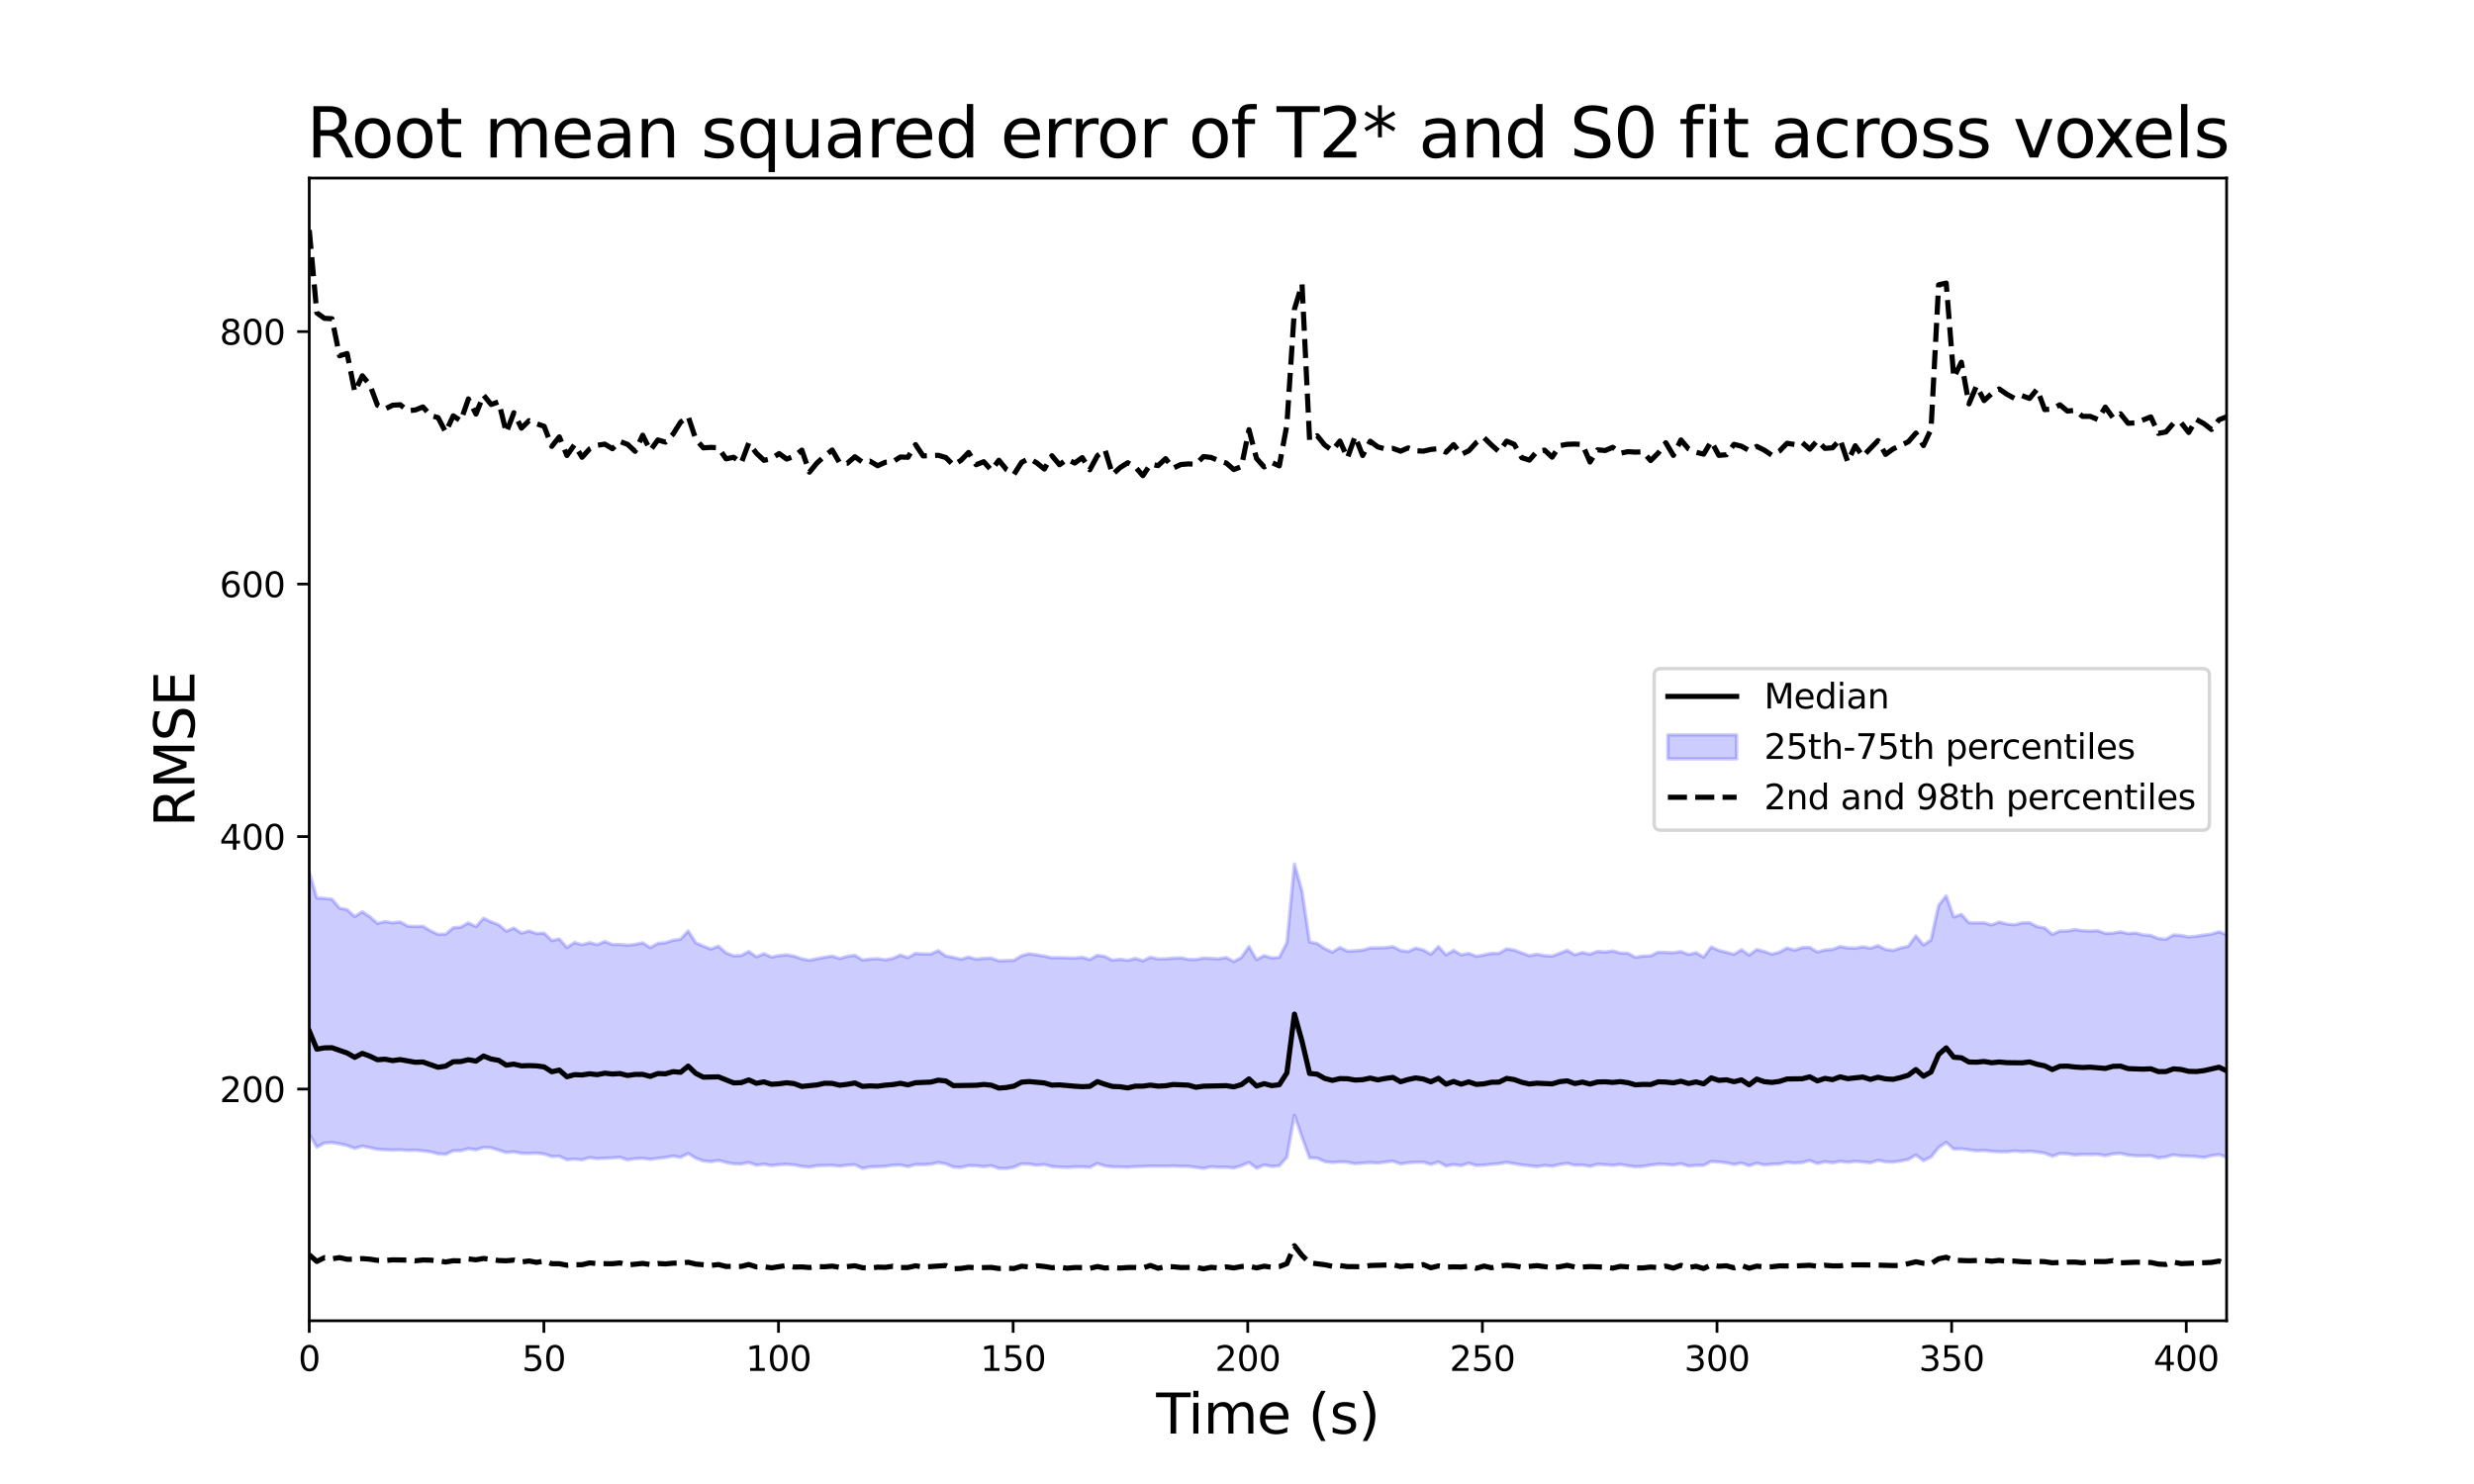 <?xml version="1.0" encoding="utf-8" standalone="no"?>
<!DOCTYPE svg PUBLIC "-//W3C//DTD SVG 1.1//EN"
  "http://www.w3.org/Graphics/SVG/1.1/DTD/svg11.dtd">
<svg xmlns:xlink="http://www.w3.org/1999/xlink" width="720pt" height="432pt" viewBox="0 0 720 432" xmlns="http://www.w3.org/2000/svg" version="1.1">
 <defs>
  <style type="text/css">*{stroke-linejoin: round; stroke-linecap: butt}</style>
 </defs>
 <g id="figure_1">
  <g id="patch_1">
   <path d="M 0 432 
L 720 432 
L 720 0 
L 0 0 
z
" style="fill: #ffffff"/>
  </g>
  <g id="axes_1">
   <g id="patch_2">
    <path d="M 90 384.48 
L 648 384.48 
L 648 51.84 
L 90 51.84 
z
" style="fill: #ffffff"/>
   </g>
   <g id="PolyCollection_1">
    <defs>
     <path id="m8c910d769d" d="M 90 -178.204 
L 90 -101.923 
L 92.206 -98.032 
L 94.411 -99.261 
L 96.617 -99.392 
L 98.822 -99.025 
L 101.028 -98.542 
L 103.233 -97.678 
L 105.439 -98.377 
L 107.644 -97.905 
L 109.85 -97.428 
L 112.055 -97.295 
L 114.261 -97.206 
L 116.466 -97.278 
L 118.672 -97.112 
L 120.877 -97.174 
L 123.083 -96.96 
L 125.289 -96.696 
L 127.494 -96.098 
L 129.7 -95.97 
L 131.905 -97.02 
L 134.111 -97.014 
L 136.316 -97.648 
L 138.522 -97.273 
L 140.727 -97.971 
L 142.933 -97.857 
L 145.138 -97.18 
L 147.344 -96.505 
L 149.549 -96.697 
L 151.755 -96.271 
L 153.96 -96.22 
L 156.166 -96.314 
L 158.372 -96.056 
L 160.577 -95.326 
L 162.783 -95.4 
L 164.988 -94.379 
L 167.194 -94.59 
L 169.399 -94.357 
L 171.605 -95.013 
L 173.81 -94.717 
L 176.016 -94.827 
L 178.221 -94.931 
L 180.427 -95.101 
L 182.632 -94.334 
L 184.838 -94.705 
L 187.043 -94.795 
L 189.249 -94.508 
L 191.455 -94.818 
L 193.66 -95.045 
L 195.866 -95.45 
L 198.071 -95.096 
L 200.277 -96.201 
L 202.482 -94.849 
L 204.688 -94.053 
L 206.893 -93.822 
L 209.099 -94.205 
L 211.304 -93.608 
L 213.51 -93.189 
L 215.715 -93.142 
L 217.921 -93.589 
L 220.126 -92.792 
L 222.332 -93.106 
L 224.538 -92.689 
L 226.743 -92.951 
L 228.949 -93.056 
L 231.154 -92.88 
L 233.36 -92.458 
L 235.565 -92.27 
L 237.771 -92.671 
L 239.976 -92.704 
L 242.182 -92.759 
L 244.387 -92.505 
L 246.593 -92.821 
L 248.798 -92.942 
L 251.004 -91.871 
L 253.209 -92.299 
L 255.415 -92.364 
L 257.621 -92.46 
L 259.826 -92.8 
L 262.032 -92.852 
L 264.237 -92.392 
L 266.443 -92.988 
L 268.648 -92.958 
L 270.854 -93.087 
L 273.059 -93.573 
L 275.265 -93.195 
L 277.47 -92.262 
L 279.676 -92.158 
L 281.881 -92.67 
L 284.087 -92.633 
L 286.292 -92.379 
L 288.498 -92.656 
L 290.704 -91.878 
L 292.909 -91.84 
L 295.115 -92.239 
L 297.32 -93.186 
L 299.526 -93.125 
L 301.731 -92.788 
L 303.937 -92.991 
L 306.142 -92.402 
L 308.348 -92.267 
L 310.553 -92.143 
L 312.759 -92.307 
L 314.964 -92.308 
L 317.17 -92.2 
L 319.375 -93.29 
L 321.581 -92.575 
L 323.787 -92.325 
L 325.992 -92.288 
L 328.198 -92.225 
L 330.403 -92.388 
L 332.609 -92.428 
L 334.814 -92.525 
L 337.02 -92.497 
L 339.225 -92.497 
L 341.431 -92.575 
L 343.636 -92.45 
L 345.842 -92.47 
L 348.047 -92.167 
L 350.253 -91.867 
L 352.458 -92.358 
L 354.664 -92.179 
L 356.87 -92.224 
L 359.075 -91.996 
L 361.281 -92.664 
L 363.486 -93.602 
L 365.692 -91.933 
L 367.897 -92.856 
L 370.103 -92.444 
L 372.308 -92.644 
L 374.514 -95.085 
L 376.719 -107.37 
L 378.925 -100.951 
L 381.13 -94.917 
L 383.336 -94.872 
L 385.542 -93.838 
L 387.747 -93.605 
L 389.953 -93.77 
L 392.158 -93.688 
L 394.364 -93.236 
L 396.569 -93.429 
L 398.775 -93.575 
L 400.98 -93.428 
L 403.186 -93.71 
L 405.391 -93.973 
L 407.597 -93.182 
L 409.802 -93.508 
L 412.008 -93.658 
L 414.213 -93.686 
L 416.419 -93.036 
L 418.625 -93.753 
L 420.83 -92.556 
L 423.036 -92.988 
L 425.241 -92.669 
L 427.447 -93.381 
L 429.652 -92.706 
L 431.858 -92.827 
L 434.063 -93.063 
L 436.269 -93.25 
L 438.474 -93.621 
L 440.68 -93.25 
L 442.885 -92.887 
L 445.091 -92.647 
L 447.296 -92.401 
L 449.502 -92.735 
L 451.708 -92.517 
L 453.913 -92.997 
L 456.119 -93.345 
L 458.324 -92.79 
L 460.53 -92.858 
L 462.735 -92.467 
L 464.941 -93.067 
L 467.146 -92.954 
L 469.352 -92.735 
L 471.557 -93.039 
L 473.763 -92.621 
L 475.968 -92.346 
L 478.174 -92.47 
L 480.379 -92.803 
L 482.585 -93.097 
L 484.791 -93.037 
L 486.996 -92.843 
L 489.202 -93.23 
L 491.407 -92.55 
L 493.613 -92.736 
L 495.818 -92.747 
L 498.024 -93.883 
L 500.229 -93.735 
L 502.435 -93.494 
L 504.64 -93.025 
L 506.846 -93.414 
L 509.051 -92.655 
L 511.257 -93.399 
L 513.462 -92.87 
L 515.668 -93.112 
L 517.874 -93.153 
L 520.079 -93.644 
L 522.285 -93.415 
L 524.49 -93.579 
L 526.696 -94.16 
L 528.901 -93.293 
L 531.107 -93.825 
L 533.312 -93.512 
L 535.518 -93.913 
L 537.723 -93.66 
L 539.929 -93.913 
L 542.134 -93.743 
L 544.34 -93.504 
L 546.545 -94.235 
L 548.751 -93.777 
L 550.957 -93.707 
L 553.162 -94.035 
L 555.368 -94.467 
L 557.573 -95.769 
L 559.779 -94.116 
L 561.984 -95.176 
L 564.19 -97.911 
L 566.395 -99.431 
L 568.601 -97.486 
L 570.806 -97.58 
L 573.012 -97.277 
L 575.217 -96.995 
L 577.423 -97.084 
L 579.628 -96.84 
L 581.834 -96.703 
L 584.04 -96.707 
L 586.245 -96.941 
L 588.451 -96.742 
L 590.656 -96.865 
L 592.862 -96.629 
L 595.067 -96.32 
L 597.273 -95.414 
L 599.478 -96.182 
L 601.684 -96.125 
L 603.889 -95.762 
L 606.095 -95.951 
L 608.3 -95.899 
L 610.506 -95.964 
L 612.711 -95.582 
L 614.917 -96.089 
L 617.123 -96.235 
L 619.328 -95.744 
L 621.534 -95.541 
L 623.739 -95.519 
L 625.945 -95.553 
L 628.15 -94.937 
L 630.356 -95.207 
L 632.561 -95.824 
L 634.767 -95.484 
L 636.972 -95.433 
L 639.178 -95.305 
L 641.383 -95.048 
L 643.589 -95.569 
L 645.794 -95.891 
L 648 -95.147 
L 650.206 -94.95 
L 650.206 -159.035 
L 650.206 -159.035 
L 648 -159.908 
L 645.794 -160.753 
L 643.589 -160.101 
L 641.383 -159.786 
L 639.178 -159.457 
L 636.972 -159.245 
L 634.767 -159.694 
L 632.561 -159.835 
L 630.356 -158.597 
L 628.15 -158.8 
L 625.945 -159.695 
L 623.739 -159.835 
L 621.534 -160.413 
L 619.328 -160.237 
L 617.123 -160.743 
L 614.917 -160.365 
L 612.711 -160.287 
L 610.506 -161.083 
L 608.3 -160.967 
L 606.095 -161.083 
L 603.889 -161.408 
L 601.684 -160.985 
L 599.478 -160.975 
L 597.273 -160.012 
L 595.067 -161.863 
L 592.862 -162.257 
L 590.656 -163.404 
L 588.451 -163.347 
L 586.245 -162.788 
L 584.04 -163.002 
L 581.834 -163.603 
L 579.628 -162.742 
L 577.423 -163.36 
L 575.217 -163.344 
L 573.012 -163.369 
L 570.806 -165.833 
L 568.601 -165.051 
L 566.395 -171.228 
L 564.19 -168.442 
L 561.984 -158.377 
L 559.779 -156.921 
L 557.573 -159.544 
L 555.368 -156.546 
L 553.162 -156.029 
L 550.957 -155.318 
L 548.751 -155.627 
L 546.545 -156.706 
L 544.34 -155.958 
L 542.134 -156.378 
L 539.929 -155.972 
L 537.723 -156.057 
L 535.518 -156.467 
L 533.312 -155.614 
L 531.107 -155.461 
L 528.901 -154.869 
L 526.696 -156.202 
L 524.49 -156.157 
L 522.285 -155.386 
L 520.079 -156.023 
L 517.874 -154.832 
L 515.668 -154.229 
L 513.462 -155.016 
L 511.257 -155.58 
L 509.051 -153.961 
L 506.846 -155.52 
L 504.64 -154.199 
L 502.435 -154.792 
L 500.229 -155.316 
L 498.024 -156.332 
L 495.818 -153.349 
L 493.613 -154.663 
L 491.407 -154.144 
L 489.202 -155.004 
L 486.996 -154.651 
L 484.791 -154.737 
L 482.585 -154.814 
L 480.379 -153.753 
L 478.174 -153.675 
L 475.968 -153.319 
L 473.763 -154.493 
L 471.557 -154.583 
L 469.352 -155.185 
L 467.146 -154.862 
L 464.941 -155.057 
L 462.735 -154.218 
L 460.53 -154.723 
L 458.324 -154.063 
L 456.119 -155.355 
L 453.913 -154.497 
L 451.708 -153.677 
L 449.502 -153.809 
L 447.296 -154.232 
L 445.091 -153.786 
L 442.885 -154.601 
L 440.68 -155.406 
L 438.474 -155.8 
L 436.269 -154.46 
L 434.063 -154.485 
L 431.858 -154.004 
L 429.652 -153.612 
L 427.447 -154.466 
L 425.241 -154.035 
L 423.036 -155.332 
L 420.83 -154.028 
L 418.625 -156.443 
L 416.419 -154.21 
L 414.213 -155.469 
L 412.008 -155.984 
L 409.802 -155.003 
L 407.597 -155.308 
L 405.391 -156.43 
L 403.186 -156.124 
L 400.98 -156.083 
L 398.775 -156.046 
L 396.569 -155.415 
L 394.364 -155.227 
L 392.158 -155.11 
L 389.953 -156.178 
L 387.747 -154.817 
L 385.542 -155.865 
L 383.336 -157.337 
L 381.13 -157.771 
L 378.925 -172.612 
L 376.719 -180.472 
L 374.514 -157.568 
L 372.308 -153.315 
L 370.103 -153.139 
L 367.897 -153.817 
L 365.692 -152.659 
L 363.486 -156.456 
L 361.281 -153.29 
L 359.075 -152.087 
L 356.87 -153.267 
L 354.664 -152.884 
L 352.458 -153.003 
L 350.253 -153.107 
L 348.047 -152.68 
L 345.842 -152.725 
L 343.636 -153.165 
L 341.431 -153.063 
L 339.225 -152.897 
L 337.02 -152.857 
L 334.814 -153.344 
L 332.609 -152.311 
L 330.403 -153.016 
L 328.198 -152.43 
L 325.992 -152.764 
L 323.787 -152.457 
L 321.581 -153.558 
L 319.375 -153.922 
L 317.17 -152.673 
L 314.964 -153.342 
L 312.759 -153.094 
L 310.553 -153.156 
L 308.348 -153.229 
L 306.142 -153.185 
L 303.937 -153.686 
L 301.731 -154.035 
L 299.526 -154.359 
L 297.32 -153.792 
L 295.115 -152.439 
L 292.909 -152.379 
L 290.704 -152.286 
L 288.498 -153.085 
L 286.292 -153.034 
L 284.087 -152.77 
L 281.881 -153.401 
L 279.676 -152.759 
L 277.47 -153.302 
L 275.265 -153.694 
L 273.059 -155.262 
L 270.854 -154.26 
L 268.648 -154.287 
L 266.443 -154.465 
L 264.237 -153.221 
L 262.032 -153.992 
L 259.826 -152.986 
L 257.621 -152.588 
L 255.415 -152.933 
L 253.209 -152.812 
L 251.004 -152.54 
L 248.798 -153.908 
L 246.593 -153.615 
L 244.387 -152.957 
L 242.182 -153.68 
L 239.976 -153.34 
L 237.771 -152.914 
L 235.565 -152.468 
L 233.36 -152.876 
L 231.154 -153.646 
L 228.949 -154.043 
L 226.743 -153.819 
L 224.538 -153.402 
L 222.332 -154.373 
L 220.126 -153.465 
L 217.921 -155.031 
L 215.715 -153.835 
L 213.51 -153.759 
L 211.304 -154.62 
L 209.099 -156.562 
L 206.893 -155.735 
L 204.688 -156.585 
L 202.482 -157.544 
L 200.277 -160.994 
L 198.071 -158.587 
L 195.866 -158.28 
L 193.66 -157.579 
L 191.455 -157.367 
L 189.249 -156.136 
L 187.043 -157.549 
L 184.838 -157.085 
L 182.632 -156.856 
L 180.427 -157.056 
L 178.221 -157.052 
L 176.016 -157.931 
L 173.81 -156.999 
L 171.605 -157.598 
L 169.399 -157.001 
L 167.194 -157.629 
L 164.988 -156.166 
L 162.783 -158.672 
L 160.577 -158.197 
L 158.372 -160.375 
L 156.166 -160.244 
L 153.96 -160.991 
L 151.755 -160.35 
L 149.549 -161.845 
L 147.344 -160.944 
L 145.138 -162.794 
L 142.933 -163.633 
L 140.727 -164.701 
L 138.522 -162.252 
L 136.316 -163.359 
L 134.111 -162.101 
L 131.905 -161.923 
L 129.7 -160.069 
L 127.494 -160.005 
L 125.289 -161.046 
L 123.083 -162.354 
L 120.877 -162.297 
L 118.672 -162.391 
L 116.466 -163.626 
L 114.261 -163.364 
L 112.055 -163.726 
L 109.85 -163.204 
L 107.644 -165.124 
L 105.439 -166.595 
L 103.233 -165.174 
L 101.028 -167.204 
L 98.822 -167.642 
L 96.617 -170.241 
L 94.411 -170.496 
L 92.206 -170.577 
L 90 -178.204 
z
" style="stroke: #0000ff; stroke-opacity: 0.2"/>
    </defs>
    <g clip-path="url(#p529e49cf38)">
     <use xlink:href="#m8c910d769d" x="0" y="432" style="fill: #0000ff; fill-opacity: 0.2; stroke: #0000ff; stroke-opacity: 0.2"/>
    </g>
   </g>
   <g id="matplotlib.axis_1">
    <g id="xtick_1">
     <g id="line2d_1">
      <defs>
       <path id="mb5970c0109" d="M 0 0 
L 0 3.5 
" style="stroke: #000000; stroke-width: 0.8"/>
      </defs>
      <g>
       <use xlink:href="#mb5970c0109" x="90" y="384.48" style="stroke: #000000; stroke-width: 0.8"/>
      </g>
     </g>
     <g id="text_1">
      <!-- 0 -->
      <g transform="translate(86.819 399.078) scale(0.1 -0.1)">
       <defs>
        <path id="DejaVuSans-30" d="M 2034 4250 
Q 1547 4250 1301 3770 
Q 1056 3291 1056 2328 
Q 1056 1369 1301 889 
Q 1547 409 2034 409 
Q 2525 409 2770 889 
Q 3016 1369 3016 2328 
Q 3016 3291 2770 3770 
Q 2525 4250 2034 4250 
z
M 2034 4750 
Q 2819 4750 3233 4129 
Q 3647 3509 3647 2328 
Q 3647 1150 3233 529 
Q 2819 -91 2034 -91 
Q 1250 -91 836 529 
Q 422 1150 422 2328 
Q 422 3509 836 4129 
Q 1250 4750 2034 4750 
z
" transform="scale(0.016)"/>
       </defs>
       <use xlink:href="#DejaVuSans-30"/>
      </g>
     </g>
    </g>
    <g id="xtick_2">
     <g id="line2d_2">
      <g>
       <use xlink:href="#mb5970c0109" x="158.283" y="384.48" style="stroke: #000000; stroke-width: 0.8"/>
      </g>
     </g>
     <g id="text_2">
      <!-- 50 -->
      <g transform="translate(151.92 399.078) scale(0.1 -0.1)">
       <defs>
        <path id="DejaVuSans-35" d="M 691 4666 
L 3169 4666 
L 3169 4134 
L 1269 4134 
L 1269 2991 
Q 1406 3038 1543 3061 
Q 1681 3084 1819 3084 
Q 2600 3084 3056 2656 
Q 3513 2228 3513 1497 
Q 3513 744 3044 326 
Q 2575 -91 1722 -91 
Q 1428 -91 1123 -41 
Q 819 9 494 109 
L 494 744 
Q 775 591 1075 516 
Q 1375 441 1709 441 
Q 2250 441 2565 725 
Q 2881 1009 2881 1497 
Q 2881 1984 2565 2268 
Q 2250 2553 1709 2553 
Q 1456 2553 1204 2497 
Q 953 2441 691 2322 
L 691 4666 
z
" transform="scale(0.016)"/>
       </defs>
       <use xlink:href="#DejaVuSans-35"/>
       <use xlink:href="#DejaVuSans-30" x="63.623"/>
      </g>
     </g>
    </g>
    <g id="xtick_3">
     <g id="line2d_3">
      <g>
       <use xlink:href="#mb5970c0109" x="226.566" y="384.48" style="stroke: #000000; stroke-width: 0.8"/>
      </g>
     </g>
     <g id="text_3">
      <!-- 100 -->
      <g transform="translate(217.022 399.078) scale(0.1 -0.1)">
       <defs>
        <path id="DejaVuSans-31" d="M 794 531 
L 1825 531 
L 1825 4091 
L 703 3866 
L 703 4441 
L 1819 4666 
L 2450 4666 
L 2450 531 
L 3481 531 
L 3481 0 
L 794 0 
L 794 531 
z
" transform="scale(0.016)"/>
       </defs>
       <use xlink:href="#DejaVuSans-31"/>
       <use xlink:href="#DejaVuSans-30" x="63.623"/>
       <use xlink:href="#DejaVuSans-30" x="127.246"/>
      </g>
     </g>
    </g>
    <g id="xtick_4">
     <g id="line2d_4">
      <g>
       <use xlink:href="#mb5970c0109" x="294.848" y="384.48" style="stroke: #000000; stroke-width: 0.8"/>
      </g>
     </g>
     <g id="text_4">
      <!-- 150 -->
      <g transform="translate(285.305 399.078) scale(0.1 -0.1)">
       <use xlink:href="#DejaVuSans-31"/>
       <use xlink:href="#DejaVuSans-35" x="63.623"/>
       <use xlink:href="#DejaVuSans-30" x="127.246"/>
      </g>
     </g>
    </g>
    <g id="xtick_5">
     <g id="line2d_5">
      <g>
       <use xlink:href="#mb5970c0109" x="363.131" y="384.48" style="stroke: #000000; stroke-width: 0.8"/>
      </g>
     </g>
     <g id="text_5">
      <!-- 200 -->
      <g transform="translate(353.587 399.078) scale(0.1 -0.1)">
       <defs>
        <path id="DejaVuSans-32" d="M 1228 531 
L 3431 531 
L 3431 0 
L 469 0 
L 469 531 
Q 828 903 1448 1529 
Q 2069 2156 2228 2338 
Q 2531 2678 2651 2914 
Q 2772 3150 2772 3378 
Q 2772 3750 2511 3984 
Q 2250 4219 1831 4219 
Q 1534 4219 1204 4116 
Q 875 4013 500 3803 
L 500 4441 
Q 881 4594 1212 4672 
Q 1544 4750 1819 4750 
Q 2544 4750 2975 4387 
Q 3406 4025 3406 3419 
Q 3406 3131 3298 2873 
Q 3191 2616 2906 2266 
Q 2828 2175 2409 1742 
Q 1991 1309 1228 531 
z
" transform="scale(0.016)"/>
       </defs>
       <use xlink:href="#DejaVuSans-32"/>
       <use xlink:href="#DejaVuSans-30" x="63.623"/>
       <use xlink:href="#DejaVuSans-30" x="127.246"/>
      </g>
     </g>
    </g>
    <g id="xtick_6">
     <g id="line2d_6">
      <g>
       <use xlink:href="#mb5970c0109" x="431.414" y="384.48" style="stroke: #000000; stroke-width: 0.8"/>
      </g>
     </g>
     <g id="text_6">
      <!-- 250 -->
      <g transform="translate(421.87 399.078) scale(0.1 -0.1)">
       <use xlink:href="#DejaVuSans-32"/>
       <use xlink:href="#DejaVuSans-35" x="63.623"/>
       <use xlink:href="#DejaVuSans-30" x="127.246"/>
      </g>
     </g>
    </g>
    <g id="xtick_7">
     <g id="line2d_7">
      <g>
       <use xlink:href="#mb5970c0109" x="499.697" y="384.48" style="stroke: #000000; stroke-width: 0.8"/>
      </g>
     </g>
     <g id="text_7">
      <!-- 300 -->
      <g transform="translate(490.153 399.078) scale(0.1 -0.1)">
       <defs>
        <path id="DejaVuSans-33" d="M 2597 2516 
Q 3050 2419 3304 2112 
Q 3559 1806 3559 1356 
Q 3559 666 3084 287 
Q 2609 -91 1734 -91 
Q 1441 -91 1130 -33 
Q 819 25 488 141 
L 488 750 
Q 750 597 1062 519 
Q 1375 441 1716 441 
Q 2309 441 2620 675 
Q 2931 909 2931 1356 
Q 2931 1769 2642 2001 
Q 2353 2234 1838 2234 
L 1294 2234 
L 1294 2753 
L 1863 2753 
Q 2328 2753 2575 2939 
Q 2822 3125 2822 3475 
Q 2822 3834 2567 4026 
Q 2313 4219 1838 4219 
Q 1578 4219 1281 4162 
Q 984 4106 628 3988 
L 628 4550 
Q 988 4650 1302 4700 
Q 1616 4750 1894 4750 
Q 2613 4750 3031 4423 
Q 3450 4097 3450 3541 
Q 3450 3153 3228 2886 
Q 3006 2619 2597 2516 
z
" transform="scale(0.016)"/>
       </defs>
       <use xlink:href="#DejaVuSans-33"/>
       <use xlink:href="#DejaVuSans-30" x="63.623"/>
       <use xlink:href="#DejaVuSans-30" x="127.246"/>
      </g>
     </g>
    </g>
    <g id="xtick_8">
     <g id="line2d_8">
      <g>
       <use xlink:href="#mb5970c0109" x="567.979" y="384.48" style="stroke: #000000; stroke-width: 0.8"/>
      </g>
     </g>
     <g id="text_8">
      <!-- 350 -->
      <g transform="translate(558.436 399.078) scale(0.1 -0.1)">
       <use xlink:href="#DejaVuSans-33"/>
       <use xlink:href="#DejaVuSans-35" x="63.623"/>
       <use xlink:href="#DejaVuSans-30" x="127.246"/>
      </g>
     </g>
    </g>
    <g id="xtick_9">
     <g id="line2d_9">
      <g>
       <use xlink:href="#mb5970c0109" x="636.262" y="384.48" style="stroke: #000000; stroke-width: 0.8"/>
      </g>
     </g>
     <g id="text_9">
      <!-- 400 -->
      <g transform="translate(626.718 399.078) scale(0.1 -0.1)">
       <defs>
        <path id="DejaVuSans-34" d="M 2419 4116 
L 825 1625 
L 2419 1625 
L 2419 4116 
z
M 2253 4666 
L 3047 4666 
L 3047 1625 
L 3713 1625 
L 3713 1100 
L 3047 1100 
L 3047 0 
L 2419 0 
L 2419 1100 
L 313 1100 
L 313 1709 
L 2253 4666 
z
" transform="scale(0.016)"/>
       </defs>
       <use xlink:href="#DejaVuSans-34"/>
       <use xlink:href="#DejaVuSans-30" x="63.623"/>
       <use xlink:href="#DejaVuSans-30" x="127.246"/>
      </g>
     </g>
    </g>
    <g id="text_10">
     <!-- Time (s) -->
     <g transform="translate(336.474 417.316) scale(0.16 -0.16)">
      <defs>
       <path id="DejaVuSans-54" d="M -19 4666 
L 3928 4666 
L 3928 4134 
L 2272 4134 
L 2272 0 
L 1638 0 
L 1638 4134 
L -19 4134 
L -19 4666 
z
" transform="scale(0.016)"/>
       <path id="DejaVuSans-69" d="M 603 3500 
L 1178 3500 
L 1178 0 
L 603 0 
L 603 3500 
z
M 603 4863 
L 1178 4863 
L 1178 4134 
L 603 4134 
L 603 4863 
z
" transform="scale(0.016)"/>
       <path id="DejaVuSans-6d" d="M 3328 2828 
Q 3544 3216 3844 3400 
Q 4144 3584 4550 3584 
Q 5097 3584 5394 3201 
Q 5691 2819 5691 2113 
L 5691 0 
L 5113 0 
L 5113 2094 
Q 5113 2597 4934 2840 
Q 4756 3084 4391 3084 
Q 3944 3084 3684 2787 
Q 3425 2491 3425 1978 
L 3425 0 
L 2847 0 
L 2847 2094 
Q 2847 2600 2669 2842 
Q 2491 3084 2119 3084 
Q 1678 3084 1418 2786 
Q 1159 2488 1159 1978 
L 1159 0 
L 581 0 
L 581 3500 
L 1159 3500 
L 1159 2956 
Q 1356 3278 1631 3431 
Q 1906 3584 2284 3584 
Q 2666 3584 2933 3390 
Q 3200 3197 3328 2828 
z
" transform="scale(0.016)"/>
       <path id="DejaVuSans-65" d="M 3597 1894 
L 3597 1613 
L 953 1613 
Q 991 1019 1311 708 
Q 1631 397 2203 397 
Q 2534 397 2845 478 
Q 3156 559 3463 722 
L 3463 178 
Q 3153 47 2828 -22 
Q 2503 -91 2169 -91 
Q 1331 -91 842 396 
Q 353 884 353 1716 
Q 353 2575 817 3079 
Q 1281 3584 2069 3584 
Q 2775 3584 3186 3129 
Q 3597 2675 3597 1894 
z
M 3022 2063 
Q 3016 2534 2758 2815 
Q 2500 3097 2075 3097 
Q 1594 3097 1305 2825 
Q 1016 2553 972 2059 
L 3022 2063 
z
" transform="scale(0.016)"/>
       <path id="DejaVuSans-20" transform="scale(0.016)"/>
       <path id="DejaVuSans-28" d="M 1984 4856 
Q 1566 4138 1362 3434 
Q 1159 2731 1159 2009 
Q 1159 1288 1364 580 
Q 1569 -128 1984 -844 
L 1484 -844 
Q 1016 -109 783 600 
Q 550 1309 550 2009 
Q 550 2706 781 3412 
Q 1013 4119 1484 4856 
L 1984 4856 
z
" transform="scale(0.016)"/>
       <path id="DejaVuSans-73" d="M 2834 3397 
L 2834 2853 
Q 2591 2978 2328 3040 
Q 2066 3103 1784 3103 
Q 1356 3103 1142 2972 
Q 928 2841 928 2578 
Q 928 2378 1081 2264 
Q 1234 2150 1697 2047 
L 1894 2003 
Q 2506 1872 2764 1633 
Q 3022 1394 3022 966 
Q 3022 478 2636 193 
Q 2250 -91 1575 -91 
Q 1294 -91 989 -36 
Q 684 19 347 128 
L 347 722 
Q 666 556 975 473 
Q 1284 391 1588 391 
Q 1994 391 2212 530 
Q 2431 669 2431 922 
Q 2431 1156 2273 1281 
Q 2116 1406 1581 1522 
L 1381 1569 
Q 847 1681 609 1914 
Q 372 2147 372 2553 
Q 372 3047 722 3315 
Q 1072 3584 1716 3584 
Q 2034 3584 2315 3537 
Q 2597 3491 2834 3397 
z
" transform="scale(0.016)"/>
       <path id="DejaVuSans-29" d="M 513 4856 
L 1013 4856 
Q 1481 4119 1714 3412 
Q 1947 2706 1947 2009 
Q 1947 1309 1714 600 
Q 1481 -109 1013 -844 
L 513 -844 
Q 928 -128 1133 580 
Q 1338 1288 1338 2009 
Q 1338 2731 1133 3434 
Q 928 4138 513 4856 
z
" transform="scale(0.016)"/>
      </defs>
      <use xlink:href="#DejaVuSans-54"/>
      <use xlink:href="#DejaVuSans-69" x="57.959"/>
      <use xlink:href="#DejaVuSans-6d" x="85.742"/>
      <use xlink:href="#DejaVuSans-65" x="183.154"/>
      <use xlink:href="#DejaVuSans-20" x="244.678"/>
      <use xlink:href="#DejaVuSans-28" x="276.465"/>
      <use xlink:href="#DejaVuSans-73" x="315.479"/>
      <use xlink:href="#DejaVuSans-29" x="367.578"/>
     </g>
    </g>
   </g>
   <g id="matplotlib.axis_2">
    <g id="ytick_1">
     <g id="line2d_10">
      <defs>
       <path id="mc5e86456aa" d="M 0 0 
L -3.5 0 
" style="stroke: #000000; stroke-width: 0.8"/>
      </defs>
      <g>
       <use xlink:href="#mc5e86456aa" x="90" y="317.029" style="stroke: #000000; stroke-width: 0.8"/>
      </g>
     </g>
     <g id="text_11">
      <!-- 200 -->
      <g transform="translate(63.913 320.828) scale(0.1 -0.1)">
       <use xlink:href="#DejaVuSans-32"/>
       <use xlink:href="#DejaVuSans-30" x="63.623"/>
       <use xlink:href="#DejaVuSans-30" x="127.246"/>
      </g>
     </g>
    </g>
    <g id="ytick_2">
     <g id="line2d_11">
      <g>
       <use xlink:href="#mc5e86456aa" x="90" y="243.529" style="stroke: #000000; stroke-width: 0.8"/>
      </g>
     </g>
     <g id="text_12">
      <!-- 400 -->
      <g transform="translate(63.913 247.328) scale(0.1 -0.1)">
       <use xlink:href="#DejaVuSans-34"/>
       <use xlink:href="#DejaVuSans-30" x="63.623"/>
       <use xlink:href="#DejaVuSans-30" x="127.246"/>
      </g>
     </g>
    </g>
    <g id="ytick_3">
     <g id="line2d_12">
      <g>
       <use xlink:href="#mc5e86456aa" x="90" y="170.028" style="stroke: #000000; stroke-width: 0.8"/>
      </g>
     </g>
     <g id="text_13">
      <!-- 600 -->
      <g transform="translate(63.913 173.828) scale(0.1 -0.1)">
       <defs>
        <path id="DejaVuSans-36" d="M 2113 2584 
Q 1688 2584 1439 2293 
Q 1191 2003 1191 1497 
Q 1191 994 1439 701 
Q 1688 409 2113 409 
Q 2538 409 2786 701 
Q 3034 994 3034 1497 
Q 3034 2003 2786 2293 
Q 2538 2584 2113 2584 
z
M 3366 4563 
L 3366 3988 
Q 3128 4100 2886 4159 
Q 2644 4219 2406 4219 
Q 1781 4219 1451 3797 
Q 1122 3375 1075 2522 
Q 1259 2794 1537 2939 
Q 1816 3084 2150 3084 
Q 2853 3084 3261 2657 
Q 3669 2231 3669 1497 
Q 3669 778 3244 343 
Q 2819 -91 2113 -91 
Q 1303 -91 875 529 
Q 447 1150 447 2328 
Q 447 3434 972 4092 
Q 1497 4750 2381 4750 
Q 2619 4750 2861 4703 
Q 3103 4656 3366 4563 
z
" transform="scale(0.016)"/>
       </defs>
       <use xlink:href="#DejaVuSans-36"/>
       <use xlink:href="#DejaVuSans-30" x="63.623"/>
       <use xlink:href="#DejaVuSans-30" x="127.246"/>
      </g>
     </g>
    </g>
    <g id="ytick_4">
     <g id="line2d_13">
      <g>
       <use xlink:href="#mc5e86456aa" x="90" y="96.528" style="stroke: #000000; stroke-width: 0.8"/>
      </g>
     </g>
     <g id="text_14">
      <!-- 800 -->
      <g transform="translate(63.913 100.327) scale(0.1 -0.1)">
       <defs>
        <path id="DejaVuSans-38" d="M 2034 2216 
Q 1584 2216 1326 1975 
Q 1069 1734 1069 1313 
Q 1069 891 1326 650 
Q 1584 409 2034 409 
Q 2484 409 2743 651 
Q 3003 894 3003 1313 
Q 3003 1734 2745 1975 
Q 2488 2216 2034 2216 
z
M 1403 2484 
Q 997 2584 770 2862 
Q 544 3141 544 3541 
Q 544 4100 942 4425 
Q 1341 4750 2034 4750 
Q 2731 4750 3128 4425 
Q 3525 4100 3525 3541 
Q 3525 3141 3298 2862 
Q 3072 2584 2669 2484 
Q 3125 2378 3379 2068 
Q 3634 1759 3634 1313 
Q 3634 634 3220 271 
Q 2806 -91 2034 -91 
Q 1263 -91 848 271 
Q 434 634 434 1313 
Q 434 1759 690 2068 
Q 947 2378 1403 2484 
z
M 1172 3481 
Q 1172 3119 1398 2916 
Q 1625 2713 2034 2713 
Q 2441 2713 2670 2916 
Q 2900 3119 2900 3481 
Q 2900 3844 2670 4047 
Q 2441 4250 2034 4250 
Q 1625 4250 1398 4047 
Q 1172 3844 1172 3481 
z
" transform="scale(0.016)"/>
       </defs>
       <use xlink:href="#DejaVuSans-38"/>
       <use xlink:href="#DejaVuSans-30" x="63.623"/>
       <use xlink:href="#DejaVuSans-30" x="127.246"/>
      </g>
     </g>
    </g>
    <g id="text_15">
     <!-- RMSE -->
     <g transform="translate(56.585 240.755) rotate(-90) scale(0.16 -0.16)">
      <defs>
       <path id="DejaVuSans-52" d="M 2841 2188 
Q 3044 2119 3236 1894 
Q 3428 1669 3622 1275 
L 4263 0 
L 3584 0 
L 2988 1197 
Q 2756 1666 2539 1819 
Q 2322 1972 1947 1972 
L 1259 1972 
L 1259 0 
L 628 0 
L 628 4666 
L 2053 4666 
Q 2853 4666 3247 4331 
Q 3641 3997 3641 3322 
Q 3641 2881 3436 2590 
Q 3231 2300 2841 2188 
z
M 1259 4147 
L 1259 2491 
L 2053 2491 
Q 2509 2491 2742 2702 
Q 2975 2913 2975 3322 
Q 2975 3731 2742 3939 
Q 2509 4147 2053 4147 
L 1259 4147 
z
" transform="scale(0.016)"/>
       <path id="DejaVuSans-4d" d="M 628 4666 
L 1569 4666 
L 2759 1491 
L 3956 4666 
L 4897 4666 
L 4897 0 
L 4281 0 
L 4281 4097 
L 3078 897 
L 2444 897 
L 1241 4097 
L 1241 0 
L 628 0 
L 628 4666 
z
" transform="scale(0.016)"/>
       <path id="DejaVuSans-53" d="M 3425 4513 
L 3425 3897 
Q 3066 4069 2747 4153 
Q 2428 4238 2131 4238 
Q 1616 4238 1336 4038 
Q 1056 3838 1056 3469 
Q 1056 3159 1242 3001 
Q 1428 2844 1947 2747 
L 2328 2669 
Q 3034 2534 3370 2195 
Q 3706 1856 3706 1288 
Q 3706 609 3251 259 
Q 2797 -91 1919 -91 
Q 1588 -91 1214 -16 
Q 841 59 441 206 
L 441 856 
Q 825 641 1194 531 
Q 1563 422 1919 422 
Q 2459 422 2753 634 
Q 3047 847 3047 1241 
Q 3047 1584 2836 1778 
Q 2625 1972 2144 2069 
L 1759 2144 
Q 1053 2284 737 2584 
Q 422 2884 422 3419 
Q 422 4038 858 4394 
Q 1294 4750 2059 4750 
Q 2388 4750 2728 4690 
Q 3069 4631 3425 4513 
z
" transform="scale(0.016)"/>
       <path id="DejaVuSans-45" d="M 628 4666 
L 3578 4666 
L 3578 4134 
L 1259 4134 
L 1259 2753 
L 3481 2753 
L 3481 2222 
L 1259 2222 
L 1259 531 
L 3634 531 
L 3634 0 
L 628 0 
L 628 4666 
z
" transform="scale(0.016)"/>
      </defs>
      <use xlink:href="#DejaVuSans-52"/>
      <use xlink:href="#DejaVuSans-4d" x="69.482"/>
      <use xlink:href="#DejaVuSans-53" x="155.762"/>
      <use xlink:href="#DejaVuSans-45" x="219.238"/>
     </g>
    </g>
   </g>
   <g id="line2d_14">
    <path d="M 90 300.08 
L 92.206 305.421 
L 94.411 305.036 
L 96.617 304.998 
L 101.028 306.538 
L 103.233 307.804 
L 105.439 306.641 
L 107.644 307.449 
L 109.85 308.499 
L 112.055 308.333 
L 114.261 308.747 
L 116.466 308.454 
L 120.877 309.233 
L 123.083 309.157 
L 127.494 310.691 
L 129.7 310.349 
L 131.905 309.068 
L 134.111 309.018 
L 136.316 308.484 
L 138.522 308.896 
L 140.727 307.419 
L 142.933 308.28 
L 145.138 308.672 
L 147.344 310.072 
L 149.549 309.766 
L 151.755 310.28 
L 153.96 310.202 
L 156.166 310.276 
L 158.372 310.592 
L 160.577 311.986 
L 162.783 311.51 
L 164.988 313.442 
L 167.194 312.834 
L 169.399 312.923 
L 171.605 312.586 
L 173.81 312.838 
L 176.016 312.407 
L 178.221 312.648 
L 180.427 312.523 
L 182.632 313.078 
L 184.838 312.771 
L 187.043 312.756 
L 189.249 313.336 
L 191.455 312.511 
L 193.66 312.593 
L 195.866 311.962 
L 198.071 312.149 
L 200.277 310.349 
L 202.482 312.456 
L 204.688 313.568 
L 209.099 313.475 
L 213.51 315.228 
L 215.715 315.159 
L 217.921 314.363 
L 220.126 315.352 
L 222.332 314.939 
L 224.538 315.641 
L 226.743 315.496 
L 228.949 315.194 
L 231.154 315.453 
L 233.36 316.271 
L 237.771 315.822 
L 239.976 315.332 
L 242.182 315.378 
L 244.387 315.912 
L 246.593 315.649 
L 248.798 315.259 
L 251.004 316.252 
L 253.209 316.116 
L 255.415 316.2 
L 257.621 315.895 
L 259.826 315.733 
L 262.032 315.353 
L 264.237 315.81 
L 266.443 315.188 
L 270.854 315.003 
L 273.059 314.441 
L 275.265 314.68 
L 277.47 316.03 
L 284.087 315.934 
L 286.292 315.686 
L 288.498 315.905 
L 290.704 316.753 
L 292.909 316.574 
L 295.115 316.166 
L 297.32 315.017 
L 299.526 314.845 
L 303.937 315.25 
L 306.142 315.893 
L 308.348 315.812 
L 312.759 316.2 
L 314.964 316.34 
L 317.17 316.248 
L 319.375 314.857 
L 321.581 315.64 
L 323.787 316.269 
L 325.992 316.356 
L 328.198 316.701 
L 330.403 316.178 
L 332.609 316.183 
L 334.814 315.883 
L 337.02 316.181 
L 339.225 316.079 
L 341.431 315.704 
L 345.842 315.891 
L 348.047 316.511 
L 350.253 316.192 
L 356.87 316.051 
L 359.075 316.385 
L 361.281 315.733 
L 363.486 314.068 
L 365.692 316.149 
L 367.897 315.458 
L 370.103 316.035 
L 372.308 315.769 
L 374.514 312.335 
L 376.719 295.22 
L 378.925 303.129 
L 381.13 312.491 
L 383.336 312.707 
L 385.542 313.94 
L 387.747 314.505 
L 389.953 313.988 
L 392.158 314.029 
L 394.364 314.408 
L 396.569 314.304 
L 398.775 313.839 
L 400.98 314.358 
L 403.186 313.941 
L 405.391 313.64 
L 407.597 314.9 
L 409.802 314.249 
L 412.008 313.786 
L 414.213 314.107 
L 416.419 314.915 
L 418.625 313.898 
L 420.83 315.604 
L 423.036 314.824 
L 425.241 315.603 
L 427.447 314.937 
L 429.652 315.669 
L 431.858 315.512 
L 434.063 315.047 
L 436.269 315.012 
L 438.474 313.932 
L 440.68 314.267 
L 442.885 315.057 
L 445.091 315.555 
L 447.296 315.319 
L 451.708 315.519 
L 453.913 314.871 
L 456.119 314.649 
L 458.324 315.426 
L 460.53 314.999 
L 462.735 315.572 
L 464.941 314.976 
L 467.146 314.917 
L 469.352 315.1 
L 471.557 314.869 
L 473.763 315.182 
L 475.968 315.804 
L 478.174 315.669 
L 480.379 315.713 
L 482.585 314.92 
L 484.791 314.992 
L 486.996 315.218 
L 489.202 314.741 
L 491.407 315.405 
L 493.613 314.952 
L 495.818 315.502 
L 498.024 313.779 
L 500.229 314.499 
L 502.435 314.332 
L 504.64 314.888 
L 506.846 314.36 
L 509.051 315.8 
L 511.257 314.122 
L 513.462 314.886 
L 515.668 315.095 
L 517.874 314.793 
L 520.079 314.098 
L 524.49 314.029 
L 526.696 313.47 
L 528.901 314.64 
L 531.107 313.924 
L 533.312 314.292 
L 535.518 313.47 
L 537.723 314.004 
L 542.134 313.53 
L 544.34 314.215 
L 546.545 313.585 
L 548.751 314.062 
L 550.957 314.192 
L 553.162 313.659 
L 555.368 313.004 
L 557.573 311.343 
L 559.779 313.286 
L 561.984 312.074 
L 564.19 306.966 
L 566.395 305.041 
L 568.601 307.766 
L 570.806 307.919 
L 573.012 309.161 
L 575.217 309.211 
L 577.423 309.001 
L 579.628 309.37 
L 581.834 309.151 
L 584.04 309.349 
L 588.451 309.4 
L 590.656 309.128 
L 592.862 309.818 
L 595.067 310.275 
L 597.273 311.347 
L 599.478 310.397 
L 601.684 310.358 
L 603.889 310.614 
L 606.095 310.756 
L 608.3 310.652 
L 612.711 311.022 
L 614.917 310.419 
L 617.123 310.351 
L 619.328 311.082 
L 623.739 311.238 
L 625.945 311.127 
L 628.15 311.952 
L 630.356 311.936 
L 632.561 311.148 
L 634.767 311.328 
L 636.972 311.868 
L 639.178 311.928 
L 641.383 311.67 
L 645.794 310.672 
L 648 311.715 
L 650.206 312.035 
L 650.206 312.035 
" clip-path="url(#p529e49cf38)" style="fill: none; stroke: #000000; stroke-width: 1.5; stroke-linecap: square"/>
   </g>
   <g id="line2d_15">
    <path d="M 90 365.281 
L 92.206 367.209 
L 94.411 366.114 
L 96.617 366.452 
L 98.822 366.094 
L 101.028 366.587 
L 103.233 366.563 
L 105.439 366.381 
L 107.644 366.552 
L 109.85 366.892 
L 112.055 366.949 
L 114.261 366.747 
L 118.672 366.821 
L 120.877 367.025 
L 123.083 366.781 
L 125.289 366.834 
L 127.494 367.033 
L 129.7 367.375 
L 131.905 367.001 
L 134.111 367.062 
L 136.316 366.491 
L 138.522 366.731 
L 140.727 366.336 
L 145.138 366.943 
L 147.344 367.02 
L 149.549 366.823 
L 151.755 367.363 
L 153.96 367.073 
L 156.166 367.484 
L 158.372 367.098 
L 160.577 367.863 
L 162.783 367.876 
L 164.988 368.317 
L 167.194 368.164 
L 169.399 368.156 
L 171.605 367.631 
L 173.81 367.836 
L 178.221 367.878 
L 180.427 367.651 
L 182.632 368.241 
L 187.043 367.786 
L 189.249 368.101 
L 191.455 367.804 
L 193.66 367.93 
L 195.866 367.726 
L 198.071 367.658 
L 200.277 367.452 
L 202.482 367.983 
L 206.893 368.359 
L 209.099 368.116 
L 211.304 368.668 
L 215.715 368.659 
L 217.921 368.103 
L 220.126 368.795 
L 222.332 368.762 
L 224.538 369.072 
L 228.949 368.383 
L 231.154 368.852 
L 233.36 368.801 
L 235.565 368.98 
L 237.771 368.727 
L 239.976 368.763 
L 242.182 368.577 
L 244.387 368.929 
L 248.798 368.473 
L 251.004 369.041 
L 253.209 369.157 
L 255.415 368.869 
L 257.621 368.928 
L 259.826 368.616 
L 262.032 368.991 
L 264.237 368.978 
L 266.443 368.476 
L 268.648 368.857 
L 275.265 368.401 
L 277.47 369.332 
L 279.676 369.247 
L 281.881 368.91 
L 284.087 369.062 
L 288.498 368.946 
L 290.704 369.273 
L 292.909 369.193 
L 295.115 369.276 
L 297.32 368.609 
L 299.526 368.819 
L 301.731 368.45 
L 303.937 368.67 
L 306.142 369.038 
L 308.348 368.865 
L 310.553 369.19 
L 312.759 368.988 
L 314.964 368.997 
L 317.17 369.224 
L 319.375 368.694 
L 321.581 369.123 
L 323.787 368.988 
L 325.992 369.134 
L 328.198 368.979 
L 330.403 368.96 
L 332.609 369.103 
L 334.814 368.379 
L 337.02 369.199 
L 339.225 368.734 
L 341.431 368.751 
L 343.636 368.985 
L 348.047 368.921 
L 350.253 369.36 
L 352.458 368.918 
L 354.664 369.102 
L 356.87 368.795 
L 359.075 369.097 
L 361.281 368.691 
L 363.486 368.605 
L 365.692 369.092 
L 367.897 368.597 
L 370.103 368.907 
L 372.308 368.696 
L 374.514 367.859 
L 376.719 362.629 
L 378.925 365.459 
L 381.13 367.616 
L 385.542 368.165 
L 387.747 368.631 
L 389.953 368.417 
L 392.158 368.718 
L 396.569 368.736 
L 398.775 368.391 
L 403.186 368.271 
L 405.391 368.179 
L 407.597 368.696 
L 409.802 368.483 
L 412.008 368.536 
L 414.213 368.128 
L 416.419 369.052 
L 418.625 368.513 
L 420.83 368.873 
L 423.036 368.79 
L 425.241 368.836 
L 427.447 368.613 
L 429.652 369.196 
L 431.858 368.558 
L 434.063 369.041 
L 436.269 368.573 
L 438.474 368.325 
L 440.68 368.501 
L 442.885 368.875 
L 447.296 368.435 
L 451.708 369.005 
L 453.913 368.767 
L 456.119 368.345 
L 458.324 368.838 
L 460.53 368.839 
L 462.735 368.709 
L 467.146 368.868 
L 469.352 369.157 
L 471.557 368.649 
L 473.763 368.811 
L 475.968 369.089 
L 478.174 369.092 
L 480.379 368.839 
L 482.585 369 
L 484.791 368.573 
L 486.996 369.154 
L 489.202 368.338 
L 491.407 368.967 
L 493.613 368.629 
L 495.818 369.264 
L 498.024 368.222 
L 500.229 368.625 
L 502.435 368.477 
L 504.64 369.074 
L 506.846 368.391 
L 509.051 369.186 
L 511.257 368.572 
L 513.462 368.814 
L 515.668 368.758 
L 517.874 368.507 
L 522.285 368.538 
L 526.696 368.331 
L 528.901 368.634 
L 531.107 368.332 
L 533.312 368.503 
L 535.518 368.499 
L 537.723 368.213 
L 544.34 368.232 
L 550.957 368.411 
L 553.162 368.389 
L 557.573 367.312 
L 559.779 367.75 
L 561.984 367.853 
L 564.19 366.441 
L 566.395 365.998 
L 568.601 366.857 
L 573.012 367.009 
L 577.423 366.887 
L 579.628 367.146 
L 581.834 366.906 
L 584.04 367.143 
L 586.245 367.108 
L 588.451 367.294 
L 590.656 367.359 
L 592.862 367.186 
L 595.067 367.275 
L 597.273 367.612 
L 601.684 367.403 
L 603.889 367.409 
L 606.095 367.605 
L 608.3 367.216 
L 612.711 367.267 
L 614.917 366.977 
L 617.123 367.618 
L 621.534 367.441 
L 625.945 367.515 
L 628.15 367.982 
L 630.356 368.09 
L 632.561 367.398 
L 634.767 367.85 
L 643.589 367.496 
L 645.794 367.104 
L 648 367.865 
L 650.206 367.614 
L 650.206 367.614 
" clip-path="url(#p529e49cf38)" style="fill: none; stroke-dasharray: 5.55,2.4; stroke-dashoffset: 0; stroke: #000000; stroke-width: 1.5"/>
   </g>
   <g id="line2d_16">
    <path d="M 90 66.96 
L 92.206 91.072 
L 94.411 92.665 
L 96.617 92.783 
L 98.822 103.569 
L 101.028 102.912 
L 103.233 114.03 
L 105.439 109.392 
L 107.644 112.038 
L 109.85 117.935 
L 112.055 119.049 
L 114.261 117.971 
L 116.466 117.814 
L 118.672 119.585 
L 120.877 119.342 
L 123.083 118.465 
L 125.289 120.921 
L 127.494 121.584 
L 129.7 125.807 
L 131.905 121.052 
L 134.111 122.512 
L 136.316 116.127 
L 138.522 120.538 
L 140.727 115.013 
L 142.933 117.746 
L 145.138 116.981 
L 147.344 125.922 
L 149.549 120.147 
L 151.755 124.642 
L 153.96 122.459 
L 156.166 123.352 
L 158.372 124.114 
L 160.577 129.943 
L 162.783 127.176 
L 164.988 132.59 
L 167.194 129.454 
L 169.399 133.114 
L 171.605 130.68 
L 173.81 129.626 
L 176.016 129.288 
L 178.221 130.627 
L 180.427 128.522 
L 182.632 129.35 
L 184.838 131.377 
L 187.043 126.701 
L 189.249 131.129 
L 191.455 128.067 
L 193.66 128.71 
L 195.866 126.386 
L 198.071 122.887 
L 200.277 121.241 
L 202.482 127.85 
L 204.688 130.365 
L 206.893 130.233 
L 209.099 130.347 
L 211.304 133.574 
L 213.51 133.108 
L 215.715 134.805 
L 217.921 128.939 
L 220.126 131.925 
L 222.332 134.002 
L 224.538 133.519 
L 226.743 132.023 
L 228.949 133.642 
L 231.154 132.797 
L 233.36 131.03 
L 235.565 137.448 
L 237.771 134.774 
L 239.976 132.765 
L 242.182 130.998 
L 244.387 134.792 
L 246.593 134.864 
L 248.798 132.953 
L 251.004 134.553 
L 253.209 134.252 
L 255.415 135.576 
L 257.621 134.577 
L 259.826 134.432 
L 262.032 133.037 
L 264.237 133.117 
L 266.443 129.426 
L 268.648 132.716 
L 273.059 132.544 
L 275.265 133.193 
L 277.47 135.412 
L 279.676 134.01 
L 281.881 131.705 
L 284.087 135.283 
L 286.292 134.403 
L 288.498 136.871 
L 290.704 133.969 
L 292.909 136.696 
L 295.115 138.064 
L 297.32 134.579 
L 299.526 133.464 
L 301.731 134.755 
L 303.937 136.539 
L 306.142 132.668 
L 308.348 135.293 
L 310.553 133.677 
L 312.759 134.794 
L 314.964 133.202 
L 317.17 136.763 
L 319.375 132.649 
L 321.581 130.95 
L 323.787 138.131 
L 325.992 136.1 
L 328.198 134.714 
L 330.403 135.949 
L 332.609 138.468 
L 334.814 135.132 
L 337.02 135.55 
L 339.225 133.509 
L 341.431 136.279 
L 343.636 135.229 
L 345.842 135.051 
L 348.047 135.124 
L 350.253 132.899 
L 352.458 133.167 
L 354.664 134.071 
L 356.87 134.796 
L 359.075 136.69 
L 361.281 135.842 
L 363.486 125.083 
L 365.692 133.473 
L 367.897 135.936 
L 370.103 134.633 
L 372.308 135.616 
L 374.514 123.701 
L 376.719 89.996 
L 378.925 82.732 
L 381.13 128.132 
L 383.336 126.834 
L 385.542 129.569 
L 387.747 131.156 
L 389.953 128.38 
L 392.158 133.311 
L 394.364 127.003 
L 396.569 132.606 
L 398.775 128.445 
L 400.98 130.109 
L 403.186 130.693 
L 405.391 130.532 
L 407.597 131.342 
L 409.802 130.391 
L 412.008 131.213 
L 414.213 131.337 
L 416.419 130.828 
L 418.625 130.618 
L 420.83 131.643 
L 423.036 129.418 
L 425.241 132.291 
L 427.447 131.232 
L 429.652 128.825 
L 431.858 127.377 
L 434.063 129.537 
L 436.269 131.485 
L 438.474 128.419 
L 440.68 129.338 
L 442.885 133.24 
L 445.091 133.946 
L 447.296 131.419 
L 449.502 131.036 
L 451.708 133.082 
L 453.913 129.733 
L 456.119 129.334 
L 458.324 129.273 
L 460.53 129.388 
L 462.735 134.496 
L 464.941 130.946 
L 467.146 131.15 
L 469.352 130.211 
L 471.557 131.943 
L 473.763 131.482 
L 475.968 131.611 
L 478.174 131.531 
L 480.379 134.074 
L 482.585 131.89 
L 484.791 128.882 
L 486.996 132.57 
L 489.202 128.064 
L 491.407 130.673 
L 493.613 131.664 
L 495.818 132.208 
L 498.024 128.476 
L 500.229 132.553 
L 502.435 132.381 
L 504.64 129.343 
L 506.846 129.913 
L 509.051 131.144 
L 511.257 129.946 
L 513.462 131.035 
L 515.668 132.522 
L 517.874 131.299 
L 520.079 129.047 
L 522.285 129.387 
L 524.49 128.836 
L 526.696 130.759 
L 528.901 128.25 
L 531.107 130.521 
L 533.312 130.357 
L 535.518 127.923 
L 537.723 134.394 
L 539.929 129.757 
L 542.134 132.815 
L 546.545 128.253 
L 548.751 132.277 
L 550.957 130.682 
L 555.368 128.616 
L 557.573 126.068 
L 559.779 129.706 
L 561.984 124.948 
L 564.19 82.913 
L 566.395 82.407 
L 568.601 109.934 
L 570.806 105.443 
L 573.012 117.572 
L 575.217 112.349 
L 577.423 116.612 
L 579.628 114.584 
L 581.834 113.231 
L 584.04 114.758 
L 586.245 115.965 
L 588.451 115.182 
L 590.656 115.993 
L 592.862 113.276 
L 595.067 119.242 
L 597.273 119.057 
L 599.478 117.842 
L 601.684 119.679 
L 603.889 119.43 
L 606.095 121.217 
L 608.3 121.209 
L 610.506 122.103 
L 612.711 118.513 
L 614.917 121.599 
L 617.123 120.456 
L 619.328 123.215 
L 621.534 123.092 
L 625.945 121.366 
L 628.15 126.165 
L 630.356 125.741 
L 632.561 123.179 
L 634.767 123.076 
L 636.972 125.892 
L 639.178 122.09 
L 641.383 123.32 
L 643.589 125.025 
L 645.794 122.189 
L 648 121.335 
L 650.206 122.977 
L 650.206 122.977 
" clip-path="url(#p529e49cf38)" style="fill: none; stroke-dasharray: 5.55,2.4; stroke-dashoffset: 0; stroke: #000000; stroke-width: 1.5"/>
   </g>
   <g id="patch_3">
    <path d="M 90 384.48 
L 90 51.84 
" style="fill: none; stroke: #000000; stroke-width: 0.8; stroke-linejoin: miter; stroke-linecap: square"/>
   </g>
   <g id="patch_4">
    <path d="M 648 384.48 
L 648 51.84 
" style="fill: none; stroke: #000000; stroke-width: 0.8; stroke-linejoin: miter; stroke-linecap: square"/>
   </g>
   <g id="patch_5">
    <path d="M 90 384.48 
L 648 384.48 
" style="fill: none; stroke: #000000; stroke-width: 0.8; stroke-linejoin: miter; stroke-linecap: square"/>
   </g>
   <g id="patch_6">
    <path d="M 90 51.84 
L 648 51.84 
" style="fill: none; stroke: #000000; stroke-width: 0.8; stroke-linejoin: miter; stroke-linecap: square"/>
   </g>
   <g id="text_16">
    <!-- Root mean squared error of T2* and S0 fit across voxels -->
    <g transform="translate(89.213 45.84) scale(0.2 -0.2)">
     <defs>
      <path id="DejaVuSans-6f" d="M 1959 3097 
Q 1497 3097 1228 2736 
Q 959 2375 959 1747 
Q 959 1119 1226 758 
Q 1494 397 1959 397 
Q 2419 397 2687 759 
Q 2956 1122 2956 1747 
Q 2956 2369 2687 2733 
Q 2419 3097 1959 3097 
z
M 1959 3584 
Q 2709 3584 3137 3096 
Q 3566 2609 3566 1747 
Q 3566 888 3137 398 
Q 2709 -91 1959 -91 
Q 1206 -91 779 398 
Q 353 888 353 1747 
Q 353 2609 779 3096 
Q 1206 3584 1959 3584 
z
" transform="scale(0.016)"/>
      <path id="DejaVuSans-74" d="M 1172 4494 
L 1172 3500 
L 2356 3500 
L 2356 3053 
L 1172 3053 
L 1172 1153 
Q 1172 725 1289 603 
Q 1406 481 1766 481 
L 2356 481 
L 2356 0 
L 1766 0 
Q 1100 0 847 248 
Q 594 497 594 1153 
L 594 3053 
L 172 3053 
L 172 3500 
L 594 3500 
L 594 4494 
L 1172 4494 
z
" transform="scale(0.016)"/>
      <path id="DejaVuSans-61" d="M 2194 1759 
Q 1497 1759 1228 1600 
Q 959 1441 959 1056 
Q 959 750 1161 570 
Q 1363 391 1709 391 
Q 2188 391 2477 730 
Q 2766 1069 2766 1631 
L 2766 1759 
L 2194 1759 
z
M 3341 1997 
L 3341 0 
L 2766 0 
L 2766 531 
Q 2569 213 2275 61 
Q 1981 -91 1556 -91 
Q 1019 -91 701 211 
Q 384 513 384 1019 
Q 384 1609 779 1909 
Q 1175 2209 1959 2209 
L 2766 2209 
L 2766 2266 
Q 2766 2663 2505 2880 
Q 2244 3097 1772 3097 
Q 1472 3097 1187 3025 
Q 903 2953 641 2809 
L 641 3341 
Q 956 3463 1253 3523 
Q 1550 3584 1831 3584 
Q 2591 3584 2966 3190 
Q 3341 2797 3341 1997 
z
" transform="scale(0.016)"/>
      <path id="DejaVuSans-6e" d="M 3513 2113 
L 3513 0 
L 2938 0 
L 2938 2094 
Q 2938 2591 2744 2837 
Q 2550 3084 2163 3084 
Q 1697 3084 1428 2787 
Q 1159 2491 1159 1978 
L 1159 0 
L 581 0 
L 581 3500 
L 1159 3500 
L 1159 2956 
Q 1366 3272 1645 3428 
Q 1925 3584 2291 3584 
Q 2894 3584 3203 3211 
Q 3513 2838 3513 2113 
z
" transform="scale(0.016)"/>
      <path id="DejaVuSans-71" d="M 947 1747 
Q 947 1113 1208 752 
Q 1469 391 1925 391 
Q 2381 391 2643 752 
Q 2906 1113 2906 1747 
Q 2906 2381 2643 2742 
Q 2381 3103 1925 3103 
Q 1469 3103 1208 2742 
Q 947 2381 947 1747 
z
M 2906 525 
Q 2725 213 2448 61 
Q 2172 -91 1784 -91 
Q 1150 -91 751 415 
Q 353 922 353 1747 
Q 353 2572 751 3078 
Q 1150 3584 1784 3584 
Q 2172 3584 2448 3432 
Q 2725 3281 2906 2969 
L 2906 3500 
L 3481 3500 
L 3481 -1331 
L 2906 -1331 
L 2906 525 
z
" transform="scale(0.016)"/>
      <path id="DejaVuSans-75" d="M 544 1381 
L 544 3500 
L 1119 3500 
L 1119 1403 
Q 1119 906 1312 657 
Q 1506 409 1894 409 
Q 2359 409 2629 706 
Q 2900 1003 2900 1516 
L 2900 3500 
L 3475 3500 
L 3475 0 
L 2900 0 
L 2900 538 
Q 2691 219 2414 64 
Q 2138 -91 1772 -91 
Q 1169 -91 856 284 
Q 544 659 544 1381 
z
M 1991 3584 
L 1991 3584 
z
" transform="scale(0.016)"/>
      <path id="DejaVuSans-72" d="M 2631 2963 
Q 2534 3019 2420 3045 
Q 2306 3072 2169 3072 
Q 1681 3072 1420 2755 
Q 1159 2438 1159 1844 
L 1159 0 
L 581 0 
L 581 3500 
L 1159 3500 
L 1159 2956 
Q 1341 3275 1631 3429 
Q 1922 3584 2338 3584 
Q 2397 3584 2469 3576 
Q 2541 3569 2628 3553 
L 2631 2963 
z
" transform="scale(0.016)"/>
      <path id="DejaVuSans-64" d="M 2906 2969 
L 2906 4863 
L 3481 4863 
L 3481 0 
L 2906 0 
L 2906 525 
Q 2725 213 2448 61 
Q 2172 -91 1784 -91 
Q 1150 -91 751 415 
Q 353 922 353 1747 
Q 353 2572 751 3078 
Q 1150 3584 1784 3584 
Q 2172 3584 2448 3432 
Q 2725 3281 2906 2969 
z
M 947 1747 
Q 947 1113 1208 752 
Q 1469 391 1925 391 
Q 2381 391 2643 752 
Q 2906 1113 2906 1747 
Q 2906 2381 2643 2742 
Q 2381 3103 1925 3103 
Q 1469 3103 1208 2742 
Q 947 2381 947 1747 
z
" transform="scale(0.016)"/>
      <path id="DejaVuSans-66" d="M 2375 4863 
L 2375 4384 
L 1825 4384 
Q 1516 4384 1395 4259 
Q 1275 4134 1275 3809 
L 1275 3500 
L 2222 3500 
L 2222 3053 
L 1275 3053 
L 1275 0 
L 697 0 
L 697 3053 
L 147 3053 
L 147 3500 
L 697 3500 
L 697 3744 
Q 697 4328 969 4595 
Q 1241 4863 1831 4863 
L 2375 4863 
z
" transform="scale(0.016)"/>
      <path id="DejaVuSans-2a" d="M 3009 3897 
L 1888 3291 
L 3009 2681 
L 2828 2375 
L 1778 3009 
L 1778 1831 
L 1422 1831 
L 1422 3009 
L 372 2375 
L 191 2681 
L 1313 3291 
L 191 3897 
L 372 4206 
L 1422 3572 
L 1422 4750 
L 1778 4750 
L 1778 3572 
L 2828 4206 
L 3009 3897 
z
" transform="scale(0.016)"/>
      <path id="DejaVuSans-63" d="M 3122 3366 
L 3122 2828 
Q 2878 2963 2633 3030 
Q 2388 3097 2138 3097 
Q 1578 3097 1268 2742 
Q 959 2388 959 1747 
Q 959 1106 1268 751 
Q 1578 397 2138 397 
Q 2388 397 2633 464 
Q 2878 531 3122 666 
L 3122 134 
Q 2881 22 2623 -34 
Q 2366 -91 2075 -91 
Q 1284 -91 818 406 
Q 353 903 353 1747 
Q 353 2603 823 3093 
Q 1294 3584 2113 3584 
Q 2378 3584 2631 3529 
Q 2884 3475 3122 3366 
z
" transform="scale(0.016)"/>
      <path id="DejaVuSans-76" d="M 191 3500 
L 800 3500 
L 1894 563 
L 2988 3500 
L 3597 3500 
L 2284 0 
L 1503 0 
L 191 3500 
z
" transform="scale(0.016)"/>
      <path id="DejaVuSans-78" d="M 3513 3500 
L 2247 1797 
L 3578 0 
L 2900 0 
L 1881 1375 
L 863 0 
L 184 0 
L 1544 1831 
L 300 3500 
L 978 3500 
L 1906 2253 
L 2834 3500 
L 3513 3500 
z
" transform="scale(0.016)"/>
      <path id="DejaVuSans-6c" d="M 603 4863 
L 1178 4863 
L 1178 0 
L 603 0 
L 603 4863 
z
" transform="scale(0.016)"/>
     </defs>
     <use xlink:href="#DejaVuSans-52"/>
     <use xlink:href="#DejaVuSans-6f" x="64.982"/>
     <use xlink:href="#DejaVuSans-6f" x="126.164"/>
     <use xlink:href="#DejaVuSans-74" x="187.346"/>
     <use xlink:href="#DejaVuSans-20" x="226.555"/>
     <use xlink:href="#DejaVuSans-6d" x="258.342"/>
     <use xlink:href="#DejaVuSans-65" x="355.754"/>
     <use xlink:href="#DejaVuSans-61" x="417.277"/>
     <use xlink:href="#DejaVuSans-6e" x="478.557"/>
     <use xlink:href="#DejaVuSans-20" x="541.936"/>
     <use xlink:href="#DejaVuSans-73" x="573.723"/>
     <use xlink:href="#DejaVuSans-71" x="625.822"/>
     <use xlink:href="#DejaVuSans-75" x="689.299"/>
     <use xlink:href="#DejaVuSans-61" x="752.678"/>
     <use xlink:href="#DejaVuSans-72" x="813.957"/>
     <use xlink:href="#DejaVuSans-65" x="852.82"/>
     <use xlink:href="#DejaVuSans-64" x="914.344"/>
     <use xlink:href="#DejaVuSans-20" x="977.82"/>
     <use xlink:href="#DejaVuSans-65" x="1009.607"/>
     <use xlink:href="#DejaVuSans-72" x="1071.131"/>
     <use xlink:href="#DejaVuSans-72" x="1110.494"/>
     <use xlink:href="#DejaVuSans-6f" x="1149.357"/>
     <use xlink:href="#DejaVuSans-72" x="1210.539"/>
     <use xlink:href="#DejaVuSans-20" x="1251.652"/>
     <use xlink:href="#DejaVuSans-6f" x="1283.439"/>
     <use xlink:href="#DejaVuSans-66" x="1344.621"/>
     <use xlink:href="#DejaVuSans-20" x="1379.826"/>
     <use xlink:href="#DejaVuSans-54" x="1411.613"/>
     <use xlink:href="#DejaVuSans-32" x="1472.697"/>
     <use xlink:href="#DejaVuSans-2a" x="1536.32"/>
     <use xlink:href="#DejaVuSans-20" x="1586.32"/>
     <use xlink:href="#DejaVuSans-61" x="1618.107"/>
     <use xlink:href="#DejaVuSans-6e" x="1679.387"/>
     <use xlink:href="#DejaVuSans-64" x="1742.766"/>
     <use xlink:href="#DejaVuSans-20" x="1806.242"/>
     <use xlink:href="#DejaVuSans-53" x="1838.029"/>
     <use xlink:href="#DejaVuSans-30" x="1901.506"/>
     <use xlink:href="#DejaVuSans-20" x="1965.129"/>
     <use xlink:href="#DejaVuSans-66" x="1996.916"/>
     <use xlink:href="#DejaVuSans-69" x="2032.121"/>
     <use xlink:href="#DejaVuSans-74" x="2059.904"/>
     <use xlink:href="#DejaVuSans-20" x="2099.113"/>
     <use xlink:href="#DejaVuSans-61" x="2130.9"/>
     <use xlink:href="#DejaVuSans-63" x="2192.18"/>
     <use xlink:href="#DejaVuSans-72" x="2247.16"/>
     <use xlink:href="#DejaVuSans-6f" x="2286.023"/>
     <use xlink:href="#DejaVuSans-73" x="2347.205"/>
     <use xlink:href="#DejaVuSans-73" x="2399.305"/>
     <use xlink:href="#DejaVuSans-20" x="2451.404"/>
     <use xlink:href="#DejaVuSans-76" x="2483.191"/>
     <use xlink:href="#DejaVuSans-6f" x="2542.371"/>
     <use xlink:href="#DejaVuSans-78" x="2600.428"/>
     <use xlink:href="#DejaVuSans-65" x="2656.482"/>
     <use xlink:href="#DejaVuSans-6c" x="2718.006"/>
     <use xlink:href="#DejaVuSans-73" x="2745.789"/>
    </g>
   </g>
   <g id="legend_1">
    <g id="patch_7">
     <path d="M 483.405 241.677 
L 641 241.677 
Q 643 241.677 643 239.677 
L 643 196.643 
Q 643 194.643 641 194.643 
L 483.405 194.643 
Q 481.405 194.643 481.405 196.643 
L 481.405 239.677 
Q 481.405 241.677 483.405 241.677 
z
" style="fill: #ffffff; opacity: 0.8; stroke: #cccccc; stroke-linejoin: miter"/>
    </g>
    <g id="line2d_17">
     <path d="M 485.405 202.741 
L 495.405 202.741 
L 505.405 202.741 
" style="fill: none; stroke: #000000; stroke-width: 1.5; stroke-linecap: square"/>
    </g>
    <g id="text_17">
     <!-- Median -->
     <g transform="translate(513.405 206.241) scale(0.1 -0.1)">
      <use xlink:href="#DejaVuSans-4d"/>
      <use xlink:href="#DejaVuSans-65" x="86.279"/>
      <use xlink:href="#DejaVuSans-64" x="147.803"/>
      <use xlink:href="#DejaVuSans-69" x="211.279"/>
      <use xlink:href="#DejaVuSans-61" x="239.062"/>
      <use xlink:href="#DejaVuSans-6e" x="300.342"/>
     </g>
    </g>
    <g id="patch_8">
     <path d="M 485.405 220.919 
L 505.405 220.919 
L 505.405 213.919 
L 485.405 213.919 
z
" style="fill: #0000ff; fill-opacity: 0.2; stroke: #0000ff; stroke-opacity: 0.2; stroke-linejoin: miter"/>
    </g>
    <g id="text_18">
     <!-- 25th-75th percentiles -->
     <g transform="translate(513.405 220.919) scale(0.1 -0.1)">
      <defs>
       <path id="DejaVuSans-68" d="M 3513 2113 
L 3513 0 
L 2938 0 
L 2938 2094 
Q 2938 2591 2744 2837 
Q 2550 3084 2163 3084 
Q 1697 3084 1428 2787 
Q 1159 2491 1159 1978 
L 1159 0 
L 581 0 
L 581 4863 
L 1159 4863 
L 1159 2956 
Q 1366 3272 1645 3428 
Q 1925 3584 2291 3584 
Q 2894 3584 3203 3211 
Q 3513 2838 3513 2113 
z
" transform="scale(0.016)"/>
       <path id="DejaVuSans-2d" d="M 313 2009 
L 1997 2009 
L 1997 1497 
L 313 1497 
L 313 2009 
z
" transform="scale(0.016)"/>
       <path id="DejaVuSans-37" d="M 525 4666 
L 3525 4666 
L 3525 4397 
L 1831 0 
L 1172 0 
L 2766 4134 
L 525 4134 
L 525 4666 
z
" transform="scale(0.016)"/>
       <path id="DejaVuSans-70" d="M 1159 525 
L 1159 -1331 
L 581 -1331 
L 581 3500 
L 1159 3500 
L 1159 2969 
Q 1341 3281 1617 3432 
Q 1894 3584 2278 3584 
Q 2916 3584 3314 3078 
Q 3713 2572 3713 1747 
Q 3713 922 3314 415 
Q 2916 -91 2278 -91 
Q 1894 -91 1617 61 
Q 1341 213 1159 525 
z
M 3116 1747 
Q 3116 2381 2855 2742 
Q 2594 3103 2138 3103 
Q 1681 3103 1420 2742 
Q 1159 2381 1159 1747 
Q 1159 1113 1420 752 
Q 1681 391 2138 391 
Q 2594 391 2855 752 
Q 3116 1113 3116 1747 
z
" transform="scale(0.016)"/>
      </defs>
      <use xlink:href="#DejaVuSans-32"/>
      <use xlink:href="#DejaVuSans-35" x="63.623"/>
      <use xlink:href="#DejaVuSans-74" x="127.246"/>
      <use xlink:href="#DejaVuSans-68" x="166.455"/>
      <use xlink:href="#DejaVuSans-2d" x="229.834"/>
      <use xlink:href="#DejaVuSans-37" x="265.918"/>
      <use xlink:href="#DejaVuSans-35" x="329.541"/>
      <use xlink:href="#DejaVuSans-74" x="393.164"/>
      <use xlink:href="#DejaVuSans-68" x="432.373"/>
      <use xlink:href="#DejaVuSans-20" x="495.752"/>
      <use xlink:href="#DejaVuSans-70" x="527.539"/>
      <use xlink:href="#DejaVuSans-65" x="591.016"/>
      <use xlink:href="#DejaVuSans-72" x="652.539"/>
      <use xlink:href="#DejaVuSans-63" x="691.402"/>
      <use xlink:href="#DejaVuSans-65" x="746.383"/>
      <use xlink:href="#DejaVuSans-6e" x="807.906"/>
      <use xlink:href="#DejaVuSans-74" x="871.285"/>
      <use xlink:href="#DejaVuSans-69" x="910.494"/>
      <use xlink:href="#DejaVuSans-6c" x="938.277"/>
      <use xlink:href="#DejaVuSans-65" x="966.061"/>
      <use xlink:href="#DejaVuSans-73" x="1027.584"/>
     </g>
    </g>
    <g id="line2d_18">
     <path d="M 485.405 232.097 
L 495.405 232.097 
L 505.405 232.097 
" style="fill: none; stroke-dasharray: 5.55,2.4; stroke-dashoffset: 0; stroke: #000000; stroke-width: 1.5"/>
    </g>
    <g id="text_19">
     <!-- 2nd and 98th percentiles -->
     <g transform="translate(513.405 235.597) scale(0.1 -0.1)">
      <defs>
       <path id="DejaVuSans-39" d="M 703 97 
L 703 672 
Q 941 559 1184 500 
Q 1428 441 1663 441 
Q 2288 441 2617 861 
Q 2947 1281 2994 2138 
Q 2813 1869 2534 1725 
Q 2256 1581 1919 1581 
Q 1219 1581 811 2004 
Q 403 2428 403 3163 
Q 403 3881 828 4315 
Q 1253 4750 1959 4750 
Q 2769 4750 3195 4129 
Q 3622 3509 3622 2328 
Q 3622 1225 3098 567 
Q 2575 -91 1691 -91 
Q 1453 -91 1209 -44 
Q 966 3 703 97 
z
M 1959 2075 
Q 2384 2075 2632 2365 
Q 2881 2656 2881 3163 
Q 2881 3666 2632 3958 
Q 2384 4250 1959 4250 
Q 1534 4250 1286 3958 
Q 1038 3666 1038 3163 
Q 1038 2656 1286 2365 
Q 1534 2075 1959 2075 
z
" transform="scale(0.016)"/>
      </defs>
      <use xlink:href="#DejaVuSans-32"/>
      <use xlink:href="#DejaVuSans-6e" x="63.623"/>
      <use xlink:href="#DejaVuSans-64" x="127.002"/>
      <use xlink:href="#DejaVuSans-20" x="190.479"/>
      <use xlink:href="#DejaVuSans-61" x="222.266"/>
      <use xlink:href="#DejaVuSans-6e" x="283.545"/>
      <use xlink:href="#DejaVuSans-64" x="346.924"/>
      <use xlink:href="#DejaVuSans-20" x="410.4"/>
      <use xlink:href="#DejaVuSans-39" x="442.188"/>
      <use xlink:href="#DejaVuSans-38" x="505.811"/>
      <use xlink:href="#DejaVuSans-74" x="569.434"/>
      <use xlink:href="#DejaVuSans-68" x="608.643"/>
      <use xlink:href="#DejaVuSans-20" x="672.021"/>
      <use xlink:href="#DejaVuSans-70" x="703.809"/>
      <use xlink:href="#DejaVuSans-65" x="767.285"/>
      <use xlink:href="#DejaVuSans-72" x="828.809"/>
      <use xlink:href="#DejaVuSans-63" x="867.672"/>
      <use xlink:href="#DejaVuSans-65" x="922.652"/>
      <use xlink:href="#DejaVuSans-6e" x="984.176"/>
      <use xlink:href="#DejaVuSans-74" x="1047.555"/>
      <use xlink:href="#DejaVuSans-69" x="1086.764"/>
      <use xlink:href="#DejaVuSans-6c" x="1114.547"/>
      <use xlink:href="#DejaVuSans-65" x="1142.33"/>
      <use xlink:href="#DejaVuSans-73" x="1203.854"/>
     </g>
    </g>
   </g>
  </g>
 </g>
 <defs>
  <clipPath id="p529e49cf38">
   <rect x="90" y="51.84" width="558" height="332.64"/>
  </clipPath>
 </defs>
</svg>
